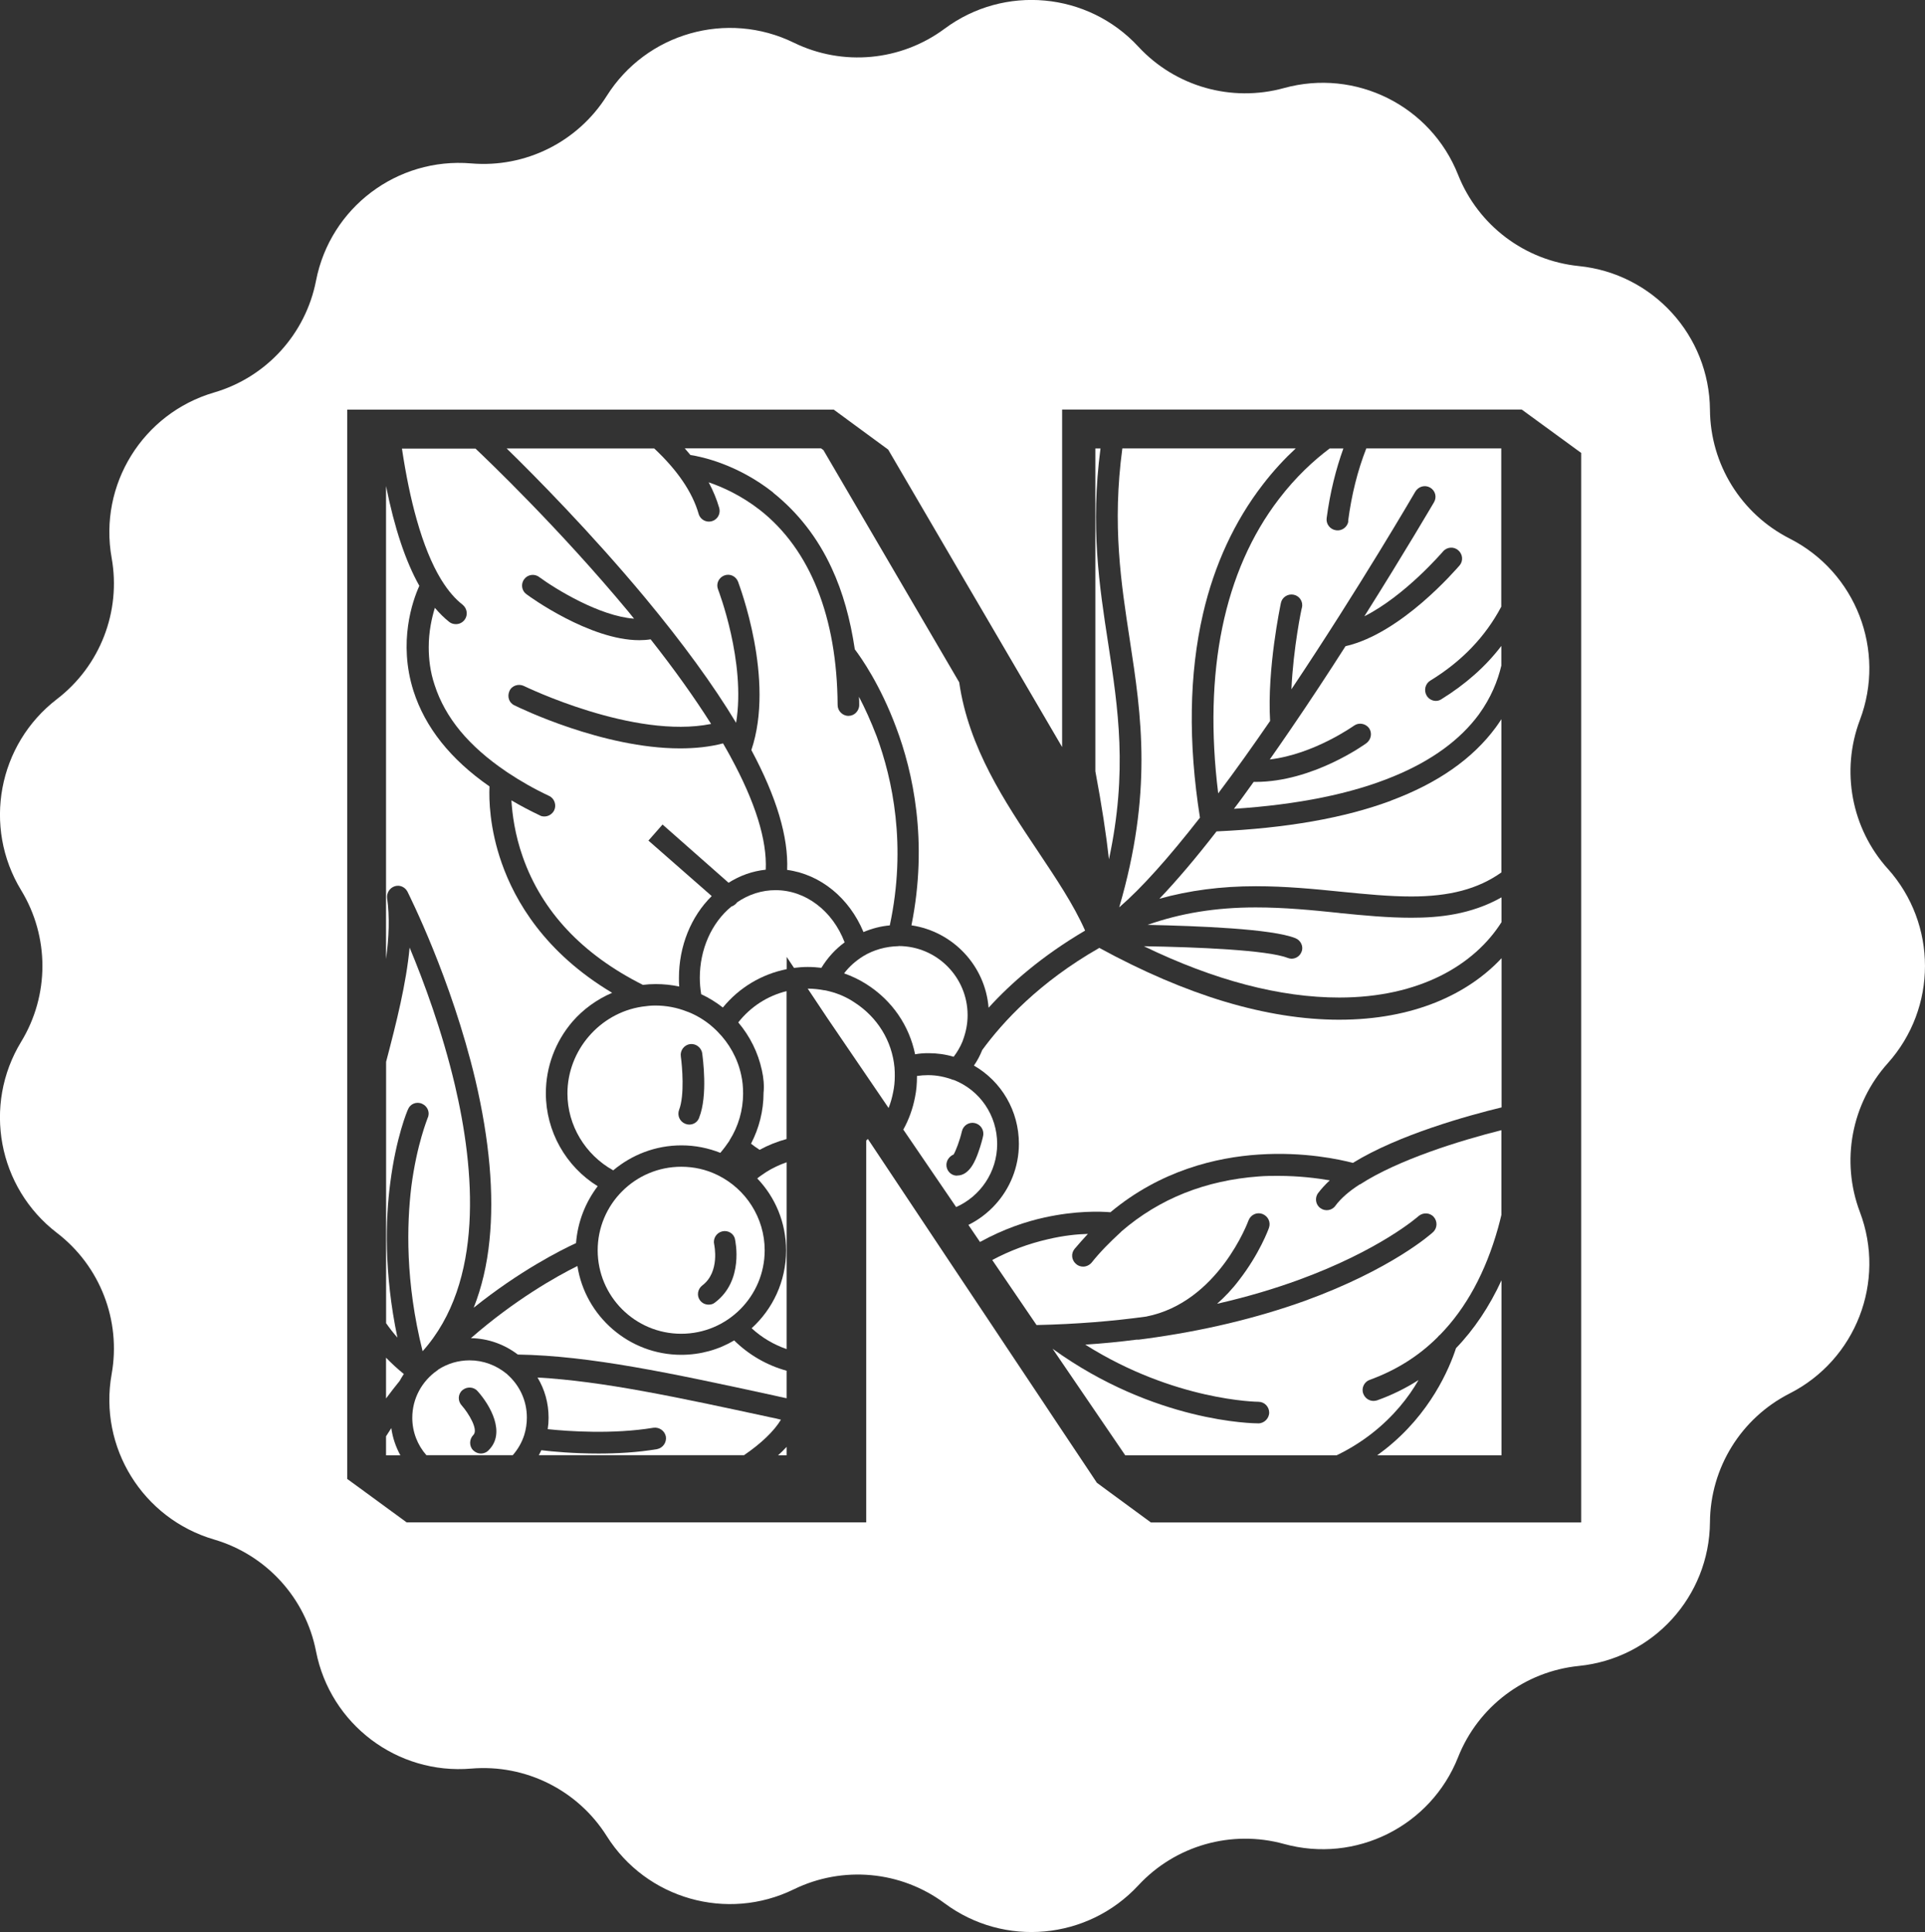 <?xml version="1.0" encoding="UTF-8"?>
<svg id="Layer_2" data-name="Layer 2" xmlns="http://www.w3.org/2000/svg" viewBox="0 0 288.97 290.02">
  <rect x="0" y="0" width="288.97" height="290.02" fill="#333333" stroke="none"/>
  <defs>
    <style>
      .cls-1 {
        fill: #fff;
        stroke-width: 0px;
      }
    </style>
  </defs>
  <g id="Layer_1-2" data-name="Layer 1">
    <g>
      <path class="cls-1" d="M57.95,209.92c.66-.89,1.34-1.77,2.04-2.63.21-.37.41-.71.63-1.04-.96-.78-1.84-1.59-2.67-2.45v6.12Z"/>
      <path class="cls-1" d="M58.11,134.79c-.08-.75.38-1.5,1.13-1.75.75-.25,1.54.09,1.92.79.25.54,6.58,13.03,10.2,28.28,2.12,9.04,2.83,17.11,2.12,24.07-.37,3.71-1.17,7.08-2.37,10.12,6.91-5.54,13.03-8.62,15.36-9.7.25-3.21,1.42-6.12,3.25-8.54-4.79-2.96-7.78-8.25-7.78-13.95,0-3.95,1.42-7.75,3.99-10.75,1.62-1.87,3.71-3.37,5.96-4.33-10.12-6.04-14.58-13.78-16.58-19.49-1.83-5.2-1.92-9.57-1.83-11.49-5.87-4.08-9.66-8.87-11.41-14.33-2.33-7.33-.13-13.57.88-15.78-2.07-3.68-3.74-8.69-5-14.98v70.99c.44-3.23.56-6.3.16-9.15Z"/>
      <path class="cls-1" d="M57.95,215.59v2.86h2.15c-.68-1.24-1.16-2.62-1.36-4.08-.27.41-.53.82-.79,1.23Z"/>
      <path class="cls-1" d="M107.63,176.35c-1.62-.79-3.45-1.21-5.37-1.21-6.91,0-12.54,5.62-12.54,12.54s5.62,12.53,12.54,12.53,12.53-5.62,12.53-12.53c0-2.46-.72-4.76-1.95-6.7-1.23-1.95-2.98-3.52-5.04-4.55-.04-.04-.13-.04-.17-.08ZM110.33,186.01c.05.25,1.38,6.21-2.99,9.5-.29.25-.63.33-.96.33-.5,0-.96-.21-1.29-.63-.54-.71-.37-1.71.33-2.25,2.71-2.04,1.79-6.12,1.79-6.16-.21-.87.33-1.75,1.21-1.96.87-.21,1.74.33,1.91,1.16Z"/>
      <path class="cls-1" d="M115.42,212.7c-13.74-2.96-24.94-5.38-34.73-5.92,1.08,1.79,1.66,3.83,1.66,6.04,0,.59-.04,1.13-.13,1.71,3.09.33,9.83.79,15.86-.21.87-.13,1.71.45,1.88,1.33.13.88-.46,1.71-1.33,1.88-2.96.5-6.04.66-8.79.66-3.71,0-6.87-.29-8.58-.5-.12.25-.24.51-.38.75h30.8c2.54-1.73,4.5-3.59,5.55-5.33-.62-.17-1.2-.29-1.83-.41Z"/>
      <path class="cls-1" d="M76.19,206.33c-.08-.05-.13-.13-.21-.17-1.5-1.21-3.41-1.96-5.5-1.96-.86,0-1.69.13-2.48.36-.78.24-1.53.58-2.19,1.01-.09.09-.13.13-.21.17-2.25,1.58-3.71,4.17-3.71,7.08,0,2.15.8,4.12,2.12,5.62h12.96c.78-.89,1.38-1.93,1.74-3.08.25-.83.38-1.67.38-2.58,0-2.58-1.13-4.87-2.92-6.45ZM73.31,217.74c-.29.29-.71.45-1.12.45s-.83-.16-1.17-.5c-.62-.63-.58-1.67.04-2.29.79-.79-.71-3.25-1.74-4.42-.63-.67-.59-1.71.08-2.29.67-.58,1.71-.54,2.29.13,1.87,2.08,4.33,6.29,1.62,8.91Z"/>
      <path class="cls-1" d="M116.8,218.45h1.28v-1.26c-.39.43-.82.85-1.28,1.26Z"/>
      <path class="cls-1" d="M61.74,178.18c-.67,5.58-.92,14.2,1.7,24.65,9.29-10.37,7.83-27.28,4.84-39.98-1.92-8.12-4.67-15.53-6.79-20.61-.51,5.41-1.96,11.17-3.53,17.15v39.23c.51.74,1.08,1.46,1.7,2.17-2.04-9.74-1.79-17.82-1.08-23.19.88-6.91,2.58-10.91,2.67-11.08.33-.83,1.29-1.21,2.12-.83.83.37,1.21,1.33.83,2.12,0,.08-1.62,3.87-2.46,10.37Z"/>
      <path class="cls-1" d="M166.35,96.56c-1.33-8.63-2.68-17.49-1.15-29.24h-.77v48.46c.96,5.12,1.63,9.51,2.04,13.21,2.83-13.24,1.38-22.61-.12-32.44Z"/>
      <path class="cls-1" d="M116.04,73.94c3.7,2.96,6.7,6.75,8.82,11.37,1.67,3.59,2.79,7.67,3.46,12.16.92,1.21,3.83,5.33,6.21,11.74,2.5,6.62,4.83,17.07,2.29,29.69,6.21.92,11.08,6.04,11.58,12.37,3.33-3.67,8.04-7.79,14.49-11.58-1.75-3.96-4.37-7.83-7.12-11.96-4.89-7.31-10.37-15.47-11.78-25.31l-20.38-34.85-.36-.27h-20.46c.29.33.58.67.85,1,1.66.25,7.03,1.38,12.41,5.62Z"/>
      <path class="cls-1" d="M171.35,114.06c0,6.39-.83,13.54-3.34,22.14,1.67-1.44,3.51-3.28,5.53-5.53,2.02-2.24,4.21-4.89,6.59-7.93-1.79-11.33-1.62-21.61.46-30.61,1.7-7.37,4.75-13.91,8.95-19.36,1.64-2.14,3.33-3.94,4.97-5.46h-26.03c-1.55,11.54-.18,20.24,1.11,28.7.87,5.69,1.76,11.46,1.76,18.05Z"/>
      <path class="cls-1" d="M134.86,142.03c-1.87.04-3.7.54-5.28,1.5-1.13.71-2.08,1.54-2.87,2.58,1.16.41,2.33.96,3.41,1.66,3.79,2.42,6.37,6.17,7.25,10.49.66-.13,1.33-.17,2-.17,1.29,0,2.54.17,3.79.54.54-.71,1-1.5,1.34-2.33,0-.04.04-.08.04-.13.45-1.2.71-2.45.71-3.79,0-5.7-4.62-10.37-10.37-10.37Z"/>
      <path class="cls-1" d="M66.19,86.94s.08.12.13.21c.96,1.54,2,2.75,3.12,3.62.71.58.83,1.58.29,2.29-.33.41-.79.63-1.29.63-.33,0-.71-.09-1-.33-.75-.59-1.46-1.3-2.16-2.12-.46,1.5-.92,3.54-.92,5.91,0,1.75.21,3.67.88,5.66.79,2.46,2.08,4.77,3.87,6.94,1.8,2.16,4.09,4.18,6.87,6.06.08.04.17.13.25.17,1.88,1.25,3.91,2.42,6.21,3.5.79.37,1.13,1.37.75,2.16-.29.58-.88.92-1.46.92-.25,0-.5-.04-.71-.17-1.5-.71-2.91-1.46-4.25-2.25.13,2.04.5,5.08,1.71,8.5,2.87,8.16,8.91,14.62,18.03,19.2.62-.08,1.29-.12,1.91-.12,1.21,0,2.38.12,3.54.37-.04-.42-.04-.87-.04-1.3,0-4.74,1.79-9.2,4.92-12.28l-9.5-8.33,2.12-2.41,9.91,8.74c1.71-1.08,3.58-1.75,5.58-1.96.21-4.46-1.58-10.16-5.28-16.95-.05-.09-.05-.13-.09-.17-.33-.59-.67-1.21-1.04-1.84-2.04.54-4.25.75-6.45.75-11.62,0-24.19-6.12-24.86-6.46-.83-.37-1.12-1.33-.75-2.16.37-.83,1.38-1.12,2.16-.75.17.08,16.53,8.04,28.11,5.7-2.5-3.95-5.5-8.16-9.08-12.7-.54.09-1.12.13-1.7.13-7.45,0-16.54-6.58-16.95-6.91-.71-.5-.87-1.54-.33-2.24.5-.71,1.54-.88,2.25-.33,2.5,1.83,9.08,5.87,14.24,6.25-.29-.37-.58-.71-.87-1.08-10.4-12.52-21.26-22.87-22.93-24.45h-11.04c.6,4.01,1.34,7.58,2.22,10.68,1.03,3.65,2.25,6.65,3.64,8.94Z"/>
      <path class="cls-1" d="M96.8,89.68c5.7,6.87,10.29,13.16,13.7,18.82,1.5-9.12-2.67-19.91-2.71-20.03-.33-.83.09-1.75.92-2.08.83-.33,1.75.08,2.08.92.21.62,5.58,14.66,2,25.28,3.79,7.08,5.58,13.08,5.37,17.99,5,.67,9.33,4.21,11.46,9.33,1.29-.54,2.58-.88,3.95-1,2.58-12.04.37-22.03-1.96-28.36-.88-2.29-1.79-4.29-2.67-5.96.04.41.04.83.04,1.25,0,.44-.19.84-.48,1.14-.29.3-.7.48-1.14.48-.88,0-1.62-.75-1.62-1.62-.08-13.2-4.12-23.36-11.66-29.28-2.83-2.2-5.62-3.45-7.7-4.16.67,1.25,1.21,2.54,1.58,3.83.25.83-.21,1.75-1.08,2-.83.25-1.75-.21-2-1.08-.94-3.28-3.2-6.58-6.67-9.83h-22.15c4.18,4.08,12.59,12.57,20.74,22.36Z"/>
      <path class="cls-1" d="M107.67,154.82l-.04-.05-.04-.04c-1.25-1.25-2.71-2.2-4.29-2.83h-.04s-.05-.04-.09-.04c-1.54-.62-3.17-.92-4.83-.92-.67,0-1.29.08-1.96.17-6.37.96-11.2,6.58-11.2,13.03,0,4.79,2.67,9.2,6.87,11.54,2.79-2.33,6.33-3.75,10.25-3.75,2.08,0,4.04.41,5.83,1.12.5-.58.96-1.2,1.38-1.83v-.04c1.33-2.08,2.04-4.54,2.04-7.04,0-.96-.08-1.87-.29-2.79-.54-2.5-1.8-4.75-3.59-6.54ZM104.96,167.77c-.25.66-.83,1.04-1.5,1.04-.21,0-.37-.04-.59-.12-.83-.33-1.25-1.25-.92-2.12.83-2.16.46-6.5.25-8-.13-.88.5-1.71,1.37-1.84.87-.12,1.71.5,1.84,1.38.08.63.88,6.33-.46,9.66Z"/>
      <path class="cls-1" d="M202.41,78.23c-.13.88-.96,1.5-1.84,1.37-.92-.12-1.54-.96-1.42-1.83.52-3.91,1.4-7.37,2.51-10.45h-2.06c-2.37,1.78-5.07,4.25-7.61,7.58-8.29,10.79-11.37,26.02-9.12,44.19,2.62-3.46,5.24-7.17,7.79-10.87-.46-7.87,1.54-17.28,1.62-17.7.17-.87,1.04-1.42,1.91-1.25.88.17,1.46,1.04,1.25,1.92-.05.08-1.3,6.08-1.58,12.28,10.2-15.24,18.49-29.48,18.61-29.69.46-.75,1.42-1.04,2.21-.59.79.46,1.04,1.42.58,2.21-.08.12-4.33,7.41-10.45,17.11,6.12-3.08,11.7-9.62,11.79-9.71.58-.71,1.62-.79,2.29-.21.7.59.79,1.62.21,2.29-.19.21-2.37,2.76-5.54,5.5-3.18,2.74-7.37,5.66-11.58,6.62-2.58,4.04-5.37,8.29-8.28,12.54-.05.04-.05.08-.09.13-1,1.46-2,2.91-3,4.33,6.67-.79,12.58-5.04,12.66-5.08.71-.5,1.7-.33,2.24.37.5.71.33,1.71-.37,2.25-.33.25-8.12,5.83-16.66,5.83h-.29c-1,1.38-1.96,2.75-2.96,4.04,9.62-.63,17.65-2.25,23.99-4.88,5.66-2.33,9.95-5.45,12.78-9.29,1.82-2.51,2.84-5.05,3.37-7.33v-2.95c-2.38,3.13-5.42,5.78-9,8-.25.17-.54.25-.83.25-.54,0-1.08-.29-1.38-.79-.46-.79-.21-1.79.54-2.25,4.72-2.88,8.29-6.61,10.66-11.1v-23.76h-20.26c-1.31,3.34-2.22,6.98-2.73,10.91Z"/>
      <path class="cls-1" d="M149.69,171.72c0-4.29-2.58-8.08-6.54-9.62h-.08c-1.21-.46-2.46-.71-3.75-.71-.54,0-1.13.04-1.67.12v.09c0,1.04-.08,2.08-.29,3.08-.33,1.73-.92,3.37-1.76,4.88l7.93,11.63c3.62-1.61,6.16-5.24,6.16-9.47ZM143.69,176.47h-.08c-.88,0-1.58-.79-1.54-1.67.04-.71.5-1.25,1.08-1.5.33-.54.92-2.08,1.25-3.5.21-.88,1.08-1.42,1.96-1.21.87.21,1.42,1.08,1.21,1.96,0,.05-.29,1.3-.75,2.54-.37,1-1.25,3.37-3.13,3.37Z"/>
      <path class="cls-1" d="M201.04,153.07c-5.43,0-11.18-.92-17.2-2.72-6.02-1.81-12.3-4.51-18.82-8.06-9.04,5.16-14.49,11.12-17.57,15.32-.33.83-.75,1.63-1.25,2.34,4.17,2.41,6.75,6.83,6.75,11.74,0,3.52-1.35,6.74-3.56,9.15-1.13,1.24-2.5,2.28-4.02,3.03l1.74,2.56c3.56-1.96,6.92-3.07,9.67-3.67,4.7-1.04,8.41-.92,9.91-.79,7.58-6.33,15.99-8.25,22.24-8.66,6.83-.46,12.24.75,14.16,1.25,6.88-4.24,17.29-7.11,22.32-8.33v-22.4c-5.1,5.45-13.29,9.24-24.36,9.24Z"/>
      <path class="cls-1" d="M207.91,217.57c-.39.3-.78.59-1.17.88h18.66v-26.27c-1.82,3.95-4.11,7.37-6.83,10.19-1,3.05-3.83,9.83-10.66,15.2Z"/>
      <path class="cls-1" d="M204.16,177.76c-1.58,1-2.88,2.12-3.71,3.25-.5.71-1.54.87-2.25.33-.71-.5-.87-1.54-.33-2.25.5-.66,1.08-1.29,1.75-1.91-1.96-.33-4.62-.67-7.75-.67-.92,0-1.87,0-2.87.08-8.04.59-14.95,3.33-20.65,8.25-.04.08-.13.12-.21.21-1.5,1.38-2.96,2.83-4.29,4.5-.33.37-.79.58-1.25.58-.38,0-.75-.12-1.04-.37-.71-.58-.83-1.58-.25-2.29.67-.79,1.34-1.54,2-2.25-1.63.04-3.67.25-5.96.79-2.95.67-5.76,1.72-8.4,3.13l6.65,9.76c6.03-.13,11.51-.59,16.45-1.27,10.83-2.12,15.32-14.29,15.36-14.41.33-.88,1.25-1.3,2.08-1,.88.33,1.29,1.25,1,2.08-.05.17-1.42,3.91-4.5,7.87-1,1.33-2.12,2.5-3.29,3.54,4.75-1.08,8.78-2.33,12.12-3.54,12.37-4.5,18.08-9.58,18.12-9.62.67-.58,1.71-.54,2.29.13.58.66.54,1.7-.13,2.29-.25.25-6.25,5.58-19.2,10.29-7.29,2.62-15.32,4.54-23.95,5.7-.33.05-.66.09-1,.13h-.33c-2.54.33-5.08.58-7.71.75,13.41,8.46,25.86,8.58,25.99,8.58.92,0,1.62.75,1.62,1.62s-.75,1.62-1.62,1.62c-.66,0-15.57-.13-30.89-11.2l10.9,15.99h31.74c1.89-.91,3.66-2.01,5.3-3.29,3.25-2.54,5.5-5.41,6.99-8-1.96,1.25-4,2.25-6.21,3.04-.17.05-.37.09-.54.09-.67,0-1.29-.41-1.54-1.08-.33-.83.13-1.79.96-2.08,3.91-1.42,7.33-3.54,10.2-6.41.13-.17.25-.29.37-.37,3.91-4,6.83-9.37,8.7-16.03.18-.66.35-1.31.5-1.95v-12.72c-6.12,1.53-15.53,4.44-21.2,8.13h-.04Z"/>
      <path class="cls-1" d="M283.38,130.41h0c-5.46-6.08-7.07-14.7-4.18-22.34h0c3.95-10.44-.6-22.18-10.55-27.23h0c-7.28-3.7-11.9-11.15-11.96-19.32h0c-.09-11.16-8.57-20.46-19.67-21.58-8.13-.82-15.12-6.1-18.14-13.7-4.11-10.38-15.38-15.99-26.14-13.02h0c-7.88,2.17-16.31-.22-21.86-6.22h0c-7.58-8.19-20.12-9.35-29.08-2.69h0c-6.56,4.87-15.29,5.68-22.63,2.1h0c-10.03-4.9-22.14-1.45-28.09,7.99-4.36,6.91-12.2,10.82-20.34,10.13-11.12-.94-21.17,6.64-23.3,17.6-1.56,8.02-7.47,14.5-15.31,16.79h0c-10.71,3.14-17.34,13.84-15.37,24.83,1.44,8.04-1.73,16.22-8.21,21.19h0c-8.85,6.8-11.17,19.17-5.37,28.7h0c4.25,6.98,4.25,15.75,0,22.73h0c-5.8,9.53-3.49,21.91,5.37,28.7h0c6.48,4.97,9.65,13.15,8.21,21.19h0c-1.97,10.99,4.66,21.69,15.37,24.83h0c7.84,2.3,13.75,8.77,15.31,16.79,2.14,10.95,12.18,18.54,23.3,17.6,8.14-.69,15.99,3.22,20.34,10.13,5.95,9.44,18.06,12.89,28.09,7.99h0c7.34-3.58,16.07-2.78,22.63,2.1h0c8.96,6.66,21.49,5.49,29.08-2.69h0c5.55-5.99,13.98-8.39,21.86-6.22h0c10.76,2.97,22.03-2.64,26.14-13.02h0c3.01-7.6,10.01-12.88,18.14-13.7,11.11-1.12,19.59-10.42,19.67-21.58.06-8.17,4.68-15.62,11.96-19.32h0c9.95-5.05,14.5-16.79,10.55-27.23-2.89-7.64-1.28-16.26,4.18-22.34h0c7.45-8.31,7.45-20.89,0-29.2ZM237.35,228.53h-64.59l-6.09-4.47-2.01-1.48-1.05-1.58-5.55-8.32-1.48-2.23-5.5-8.25-2.18-3.28-4.55-6.82-1.82-2.73-1.65-2.48-10.6-15.92c-.08.07-.16.16-.25.23v57.32H61.04l-7.19-5.26-1.73-1.26V61.49h73.04l8.17,6,11.77,20.14,2.38,4.06,11.96,20.45v-50.66h69l2.63,1.92,6.29,4.59v160.52Z"/>
      <path class="cls-1" d="M208.81,120.19c-7.01,2.61-15.75,4.14-26.19,4.61-1.56,2.01-3.06,3.87-4.49,5.55s-2.79,3.21-4.09,4.56c4.5-1.25,9.24-1.88,14.49-1.88,4.46,0,8.7.41,12.83.83,3.71.37,7.2.71,10.49.71,5.74,0,10-1.11,13.53-3.61v-23c-.26.4-.54.81-.83,1.21-3.48,4.73-8.74,8.4-15.75,11.01Z"/>
      <path class="cls-1" d="M201.04,137.04c-4.04-.42-8.2-.83-12.54-.83-5.99,0-11.28.87-16.24,2.62,7.58.17,18.66.58,22.2,2,.83.33,1.25,1.29.92,2.04-.25.67-.88,1.04-1.5,1.04-.17,0-.37-.04-.59-.12-2.95-1.17-13.61-1.63-21.57-1.75,10.57,5.12,20.45,7.7,29.32,7.7,12.06,0,20.3-4.9,24.36-11.32v-3.72c-4.65,2.62-9.47,3.06-13.53,3.06-3.5,0-7.04-.33-10.83-.71Z"/>
      <path class="cls-1" d="M134.28,160.27c-.37-4.04-2.58-7.58-6-9.79-1.37-.92-2.83-1.5-4.46-1.83h-.08c-.82-.16-1.63-.24-2.49-.25l2.95,4.43,9.19,13.49c.3-.75.52-1.54.68-2.35.17-.79.25-1.62.25-2.46,0-.37,0-.79-.04-1.2v-.05Z"/>
      <path class="cls-1" d="M126.79,141.45c-.9-2.35-2.35-4.31-4.16-5.68-1.8-1.37-3.94-2.15-6.21-2.15-2.04,0-4.04.63-5.79,1.84-.04.08-.08.12-.13.17-.21.21-.45.37-.71.45-3,2.46-4.74,6.46-4.74,10.7,0,.83.08,1.67.21,2.46,1.16.54,2.24,1.21,3.25,2,2.45-3,5.83-5.01,9.58-5.76v-1.84l1.1,1.65c.68-.09,1.37-.14,2.07-.14.71,0,1.38.05,2.04.13.92-1.5,2.08-2.79,3.5-3.83Z"/>
      <path class="cls-1" d="M110.83,153.48c1.75,2.08,2.96,4.5,3.54,7.17.25,1.12.37,2.29.25,3.41,0,2.67-.67,5.29-1.88,7.62.41.33.83.62,1.29.92,1.28-.7,2.64-1.24,4.04-1.62v-22.2c-2.85.7-5.4,2.34-7.25,4.7Z"/>
      <path class="cls-1" d="M102.26,203.37c-7.83,0-14.41-5.79-15.58-13.33-3.12,1.54-9.41,5.08-15.99,10.83,2.62.04,5.08.96,7.04,2.46,10.83.17,22.99,2.79,38.35,6.12.66.16,1.33.3,2,.44v-4.13c-2.94-.81-5.66-2.37-7.87-4.55-2.33,1.38-5.04,2.16-7.96,2.16Z"/>
      <path class="cls-1" d="M114.96,175.97c-.41.29-.88.58-1.29.92,2.71,2.83,4.33,6.62,4.33,10.83,0,4.62-2,8.78-5.17,11.66,1.52,1.4,3.31,2.46,5.25,3.13v-28.04c-1.08.37-2.11.86-3.08,1.47,0,.04-.05.04-.05.04Z"/>
    </g>
  </g>
</svg>